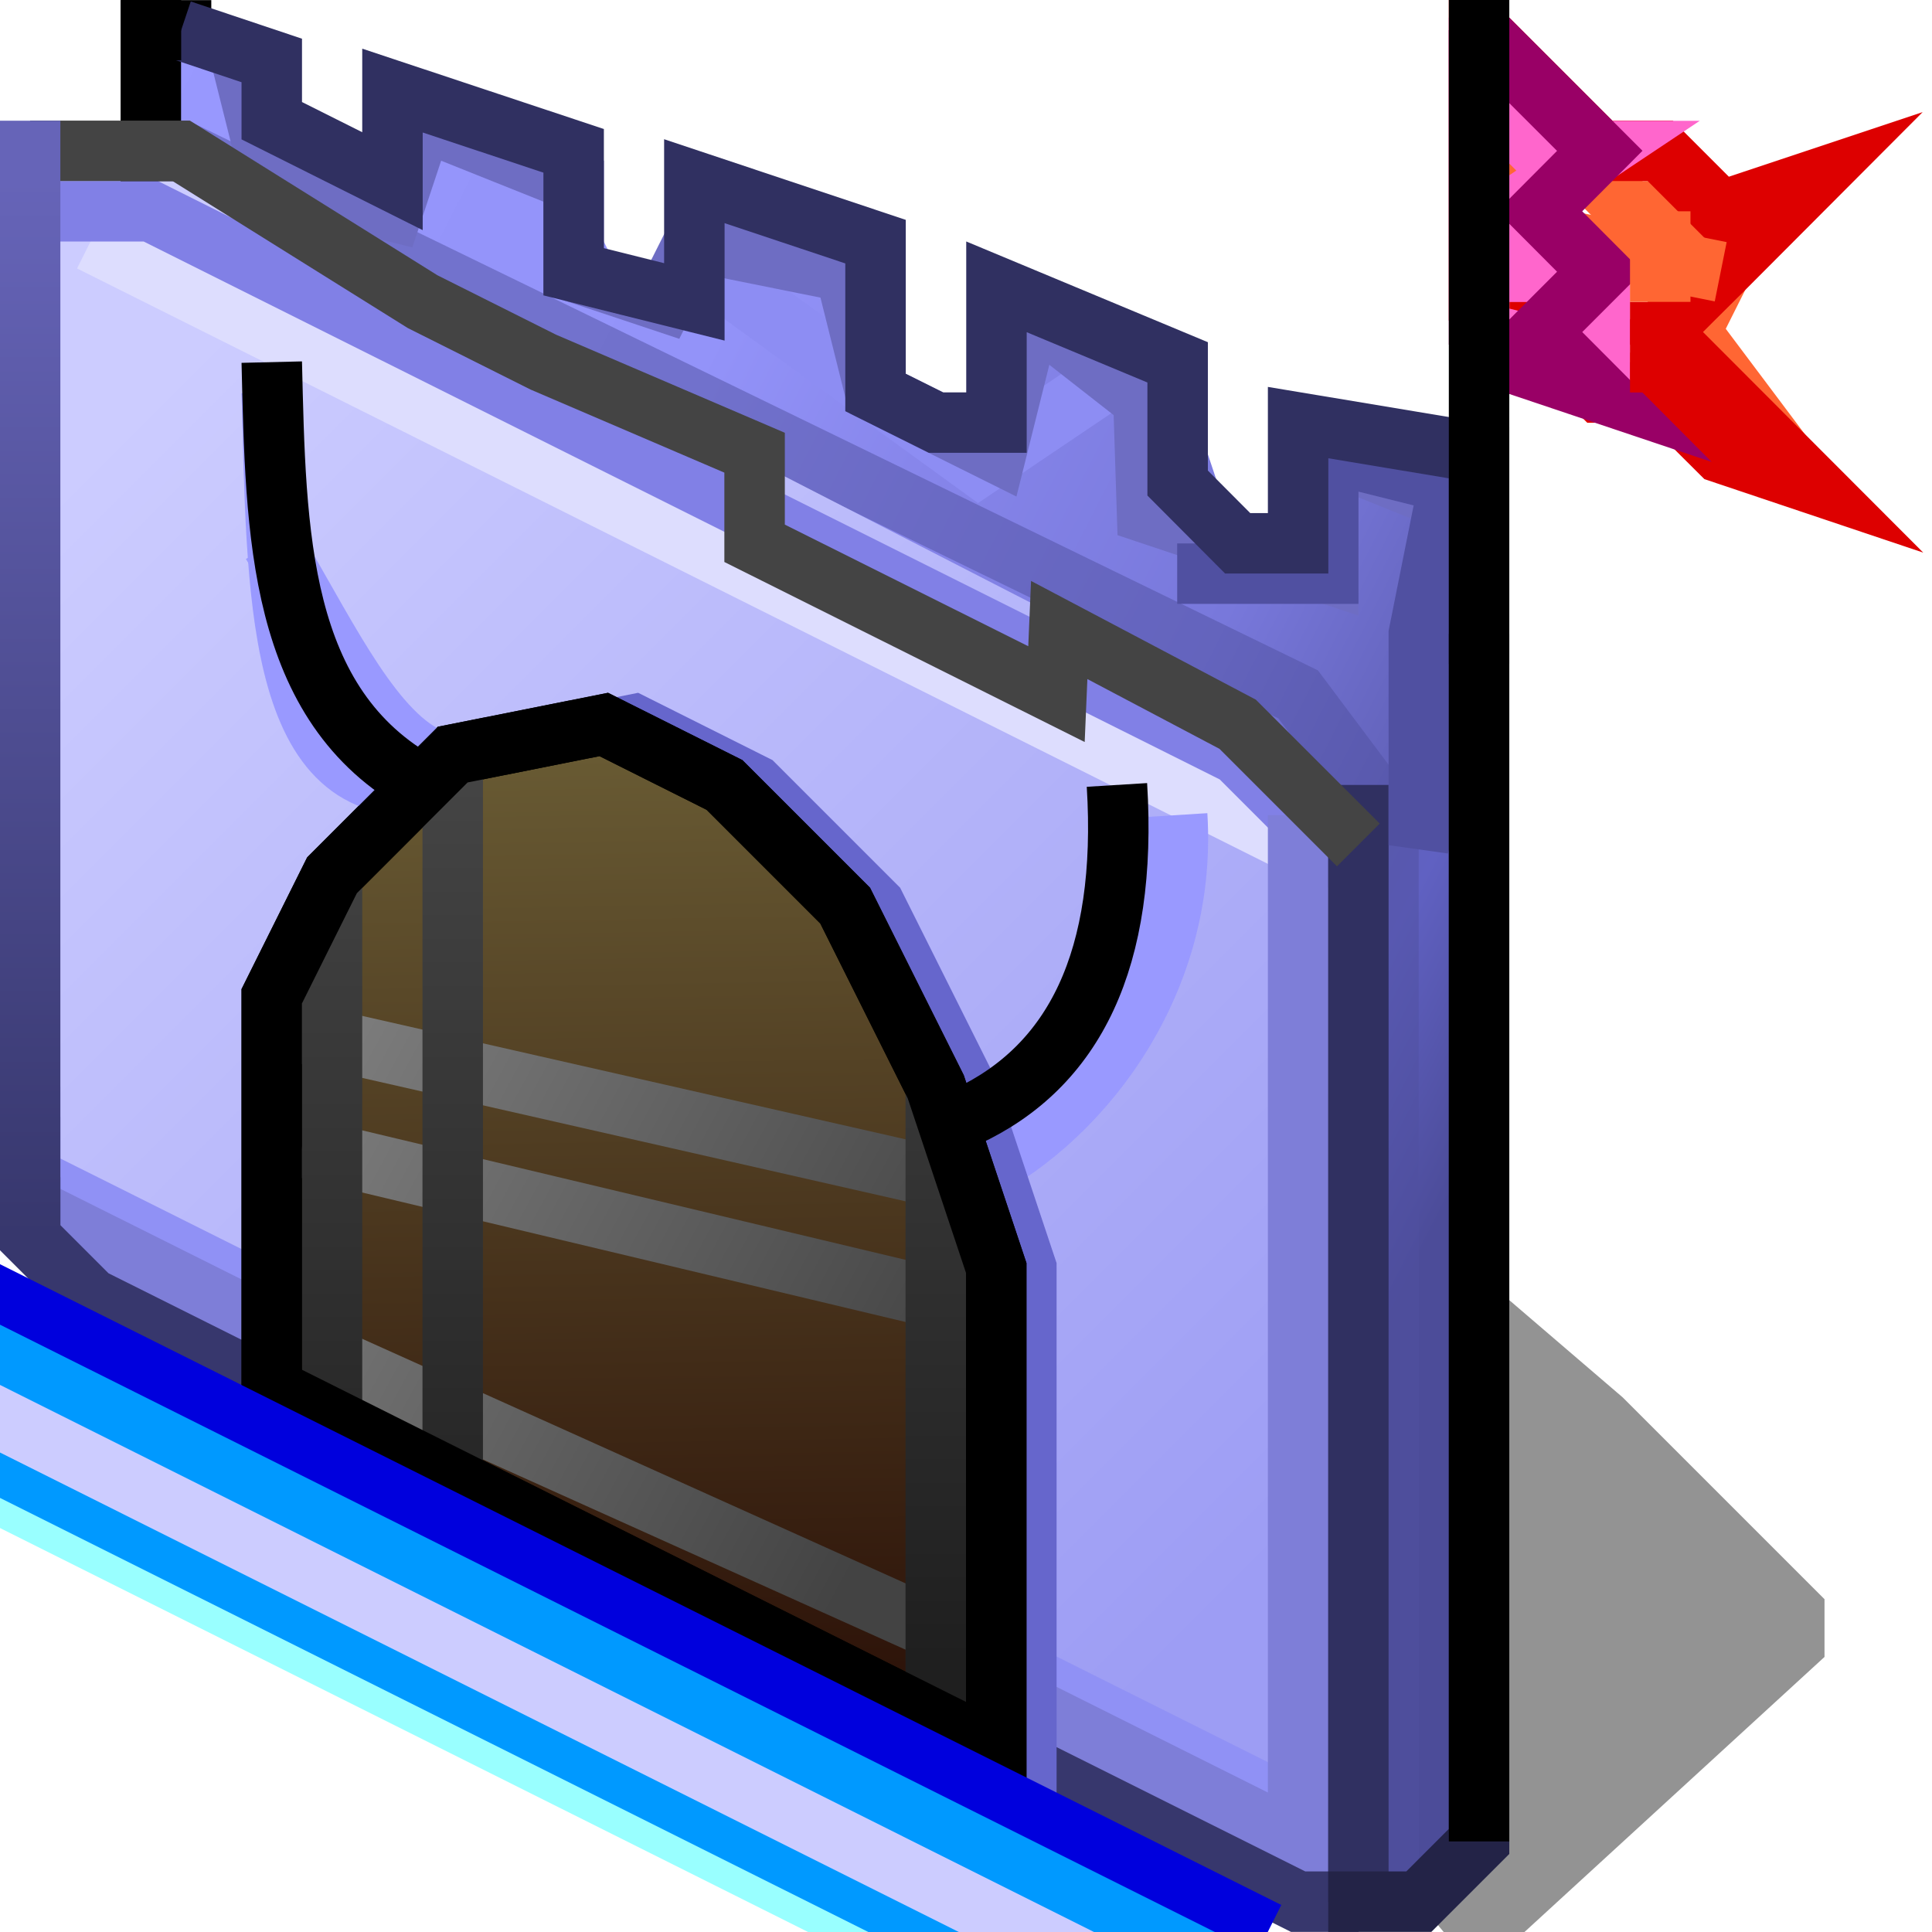 <?xml version="1.0" encoding="UTF-8" standalone="no"?>
<!-- Created with Inkscape (http://www.inkscape.org/) -->

<svg
   width="32"
   height="32"
   viewBox="0 0 8.467 8.467"
   version="1.1"
   id="svg5"
   inkscape:version="1.2.2 (b0a8486541, 2022-12-01)"
   sodipodi:docname="folder-games.svg"
   xml:space="preserve"
   xmlns:inkscape="http://www.inkscape.org/namespaces/inkscape"
   xmlns:sodipodi="http://sodipodi.sourceforge.net/DTD/sodipodi-0.dtd"
   xmlns:xlink="http://www.w3.org/1999/xlink"
   xmlns="http://www.w3.org/2000/svg"
   xmlns:svg="http://www.w3.org/2000/svg"><sodipodi:namedview
     id="namedview7"
     pagecolor="#ffffff"
     bordercolor="#000000"
     borderopacity="0.25"
     inkscape:showpageshadow="2"
     inkscape:pageopacity="0.0"
     inkscape:pagecheckerboard="false"
     inkscape:deskcolor="#d1d1d1"
     inkscape:document-units="px"
     showgrid="true"
     inkscape:zoom="30.603581"
     inkscape:cx="10.603334"
     inkscape:cy="12.188116"
     inkscape:window-width="1920"
     inkscape:window-height="1034"
     inkscape:window-x="0"
     inkscape:window-y="22"
     inkscape:window-maximized="1"
     inkscape:current-layer="layer2"
     showguides="false"><inkscape:grid
       type="xygrid"
       id="grid9"
       originx="0"
       originy="0"
       empspacing="2"
       spacingx="0.132"
       spacingy="0.132" /></sodipodi:namedview><defs
     id="defs2"><linearGradient
       inkscape:collect="always"
       id="linearGradient7223"><stop
         style="stop-color:#868686;stop-opacity:1;"
         offset="0"
         id="stop7219" /><stop
         style="stop-color:#434343;stop-opacity:1;"
         offset="1"
         id="stop7221" /></linearGradient><linearGradient
       inkscape:collect="always"
       id="linearGradient5856"><stop
         style="stop-color:#444444;stop-opacity:1;"
         offset="0"
         id="stop5852" /><stop
         style="stop-color:#1f1f1f;stop-opacity:1;"
         offset="1"
         id="stop5854" /></linearGradient><linearGradient
       inkscape:collect="always"
       id="linearGradient4913"><stop
         style="stop-color:#290e06;stop-opacity:1;"
         offset="0"
         id="stop4909" /><stop
         style="stop-color:#807744;stop-opacity:1;"
         offset="1"
         id="stop4911" /></linearGradient><linearGradient
       inkscape:collect="always"
       id="linearGradient14897"><stop
         style="stop-color:#9999ff;stop-opacity:1;"
         offset="0"
         id="stop14893" /><stop
         style="stop-color:#9595fb;stop-opacity:1;"
         offset="0.137"
         id="stop15453" /><stop
         style="stop-color:#9393f9;stop-opacity:1;"
         offset="0.37"
         id="stop15455" /><stop
         style="stop-color:#8685ea;stop-opacity:1;"
         offset="0.522"
         id="stop15457" /><stop
         style="stop-color:#7878db;stop-opacity:1;"
         offset="0.72"
         id="stop15459" /><stop
         style="stop-color:#6262ba;stop-opacity:1;"
         offset="0.857"
         id="stop17600" /><stop
         style="stop-color:#6061c2;stop-opacity:1;"
         offset="0.898"
         id="stop17602" /><stop
         style="stop-color:#4c4c99;stop-opacity:1;"
         offset="1"
         id="stop14895" /></linearGradient><linearGradient
       inkscape:collect="always"
       id="linearGradient11838"><stop
         style="stop-color:#ccccff;stop-opacity:1;"
         offset="0"
         id="stop11834" /><stop
         style="stop-color:#9d9df4;stop-opacity:1;"
         offset="1"
         id="stop11836" /></linearGradient><linearGradient
       inkscape:collect="always"
       id="linearGradient4037"><stop
         style="stop-color:#6664b8;stop-opacity:1;"
         offset="0"
         id="stop4033" /><stop
         style="stop-color:#37376d;stop-opacity:1;"
         offset="1"
         id="stop4035" /></linearGradient><linearGradient
       inkscape:collect="always"
       xlink:href="#linearGradient4037"
       id="linearGradient4039"
       x1="-0.132"
       y1="0.661"
       x2="-0.132"
       y2="5.292"
       gradientUnits="userSpaceOnUse"
       gradientTransform="translate(0.265,0.132)" /><linearGradient
       inkscape:collect="always"
       xlink:href="#linearGradient11838"
       id="linearGradient11840"
       x1="-3.572"
       y1="2.447"
       x2="1.455"
       y2="7.474"
       gradientUnits="userSpaceOnUse"
       gradientTransform="translate(3.969,-0.463)" /><linearGradient
       inkscape:collect="always"
       xlink:href="#linearGradient14897"
       id="linearGradient14899"
       x1="8.864"
       y1="2.051"
       x2="15.346"
       y2="5.358"
       gradientUnits="userSpaceOnUse"
       gradientTransform="translate(-8.202,-1.654)" /><filter
       inkscape:collect="always"
       style="color-interpolation-filters:sRGB"
       id="filter16967"
       x="-0.294"
       y="-0.306"
       width="1.589"
       height="1.612"><feGaussianBlur
         inkscape:collect="always"
         stdDeviation="0.438"
         id="feGaussianBlur16969" /></filter><linearGradient
       inkscape:collect="always"
       xlink:href="#linearGradient4913"
       id="linearGradient4915"
       x1="2.646"
       y1="7.673"
       x2="2.542"
       y2="1.651"
       gradientUnits="userSpaceOnUse" /><linearGradient
       inkscape:collect="always"
       xlink:href="#linearGradient5856"
       id="linearGradient5858"
       x1="2.514"
       y1="3.44"
       x2="2.514"
       y2="7.276"
       gradientUnits="userSpaceOnUse" /><linearGradient
       inkscape:collect="always"
       xlink:href="#linearGradient7223"
       id="linearGradient7225"
       x1="0.926"
       y1="4.498"
       x2="4.101"
       y2="6.218"
       gradientUnits="userSpaceOnUse" /></defs><g
     inkscape:groupmode="layer"
     id="layer4"
     inkscape:label="Shadow"
     sodipodi:insensitive="true"><path
       style="display:inline;opacity:0.65;fill:#000000;fill-opacity:1;stroke:none;stroke-width:0.265;stroke-opacity:0.628;filter:url(#filter16967)"
       d="m 6.615,8.599 1.587,-1.455 v -0.265 l -0.926,-0.926 -0.926,-0.794 -1.72,1.058 z"
       id="path16902"
       transform="matrix(0.955,0,0,0.955,0.163,0.439)" /></g><g
     inkscape:groupmode="layer"
     id="layer3"
     inkscape:label="Fill"
     style="display:inline"><path
       style="display:inline;fill:url(#linearGradient14899);fill-opacity:1;stroke:none;stroke-width:0.265;stroke-opacity:1"
       d="M 0.661,0.066 1.587,0.661 1.852,0.513 2.514,0.794 2.778,1.323 3.043,0.926 3.704,1.191 l 0.165,0.496 0.364,0.165 0.265,-0.661 0.661,0.397 0.265,0.794 0.265,-0.132 0.794,-0.265 -4e-7,0.728 v 5.292 l -0.265,0.265 H 5.689 L 0.661,5.755 Z"
       id="path13075"
       sodipodi:nodetypes="cccccccccccccccccccc" /><path
       style="fill:none;fill-opacity:1;stroke:#5050a0;stroke-width:0.265;stroke-opacity:0.5"
       d="M 6.085,8.334 V 3.572 L 5.689,3.043 0.794,0.661 H 0.529"
       id="path18694"
       sodipodi:nodetypes="ccccc" /><path
       style="display:inline;fill:url(#linearGradient11840);fill-opacity:1;stroke:none;stroke-width:0.265;stroke-opacity:1"
       d="m 0.132,0.661 h 0.529 L 5.556,3.175 5.953,3.704 V 8.334 H 5.689 L 2.91,6.945 0.132,5.556 Z"
       id="path11832"
       sodipodi:nodetypes="ccccccccc" /></g><g
     inkscape:groupmode="layer"
     id="layer2"
     inkscape:label="Outlines"
     style="display:inline"><path
       style="fill:none;fill-opacity:1;stroke:#9091f5;stroke-width:0.265;stroke-opacity:1"
       d="m 0.132,4.762 v 0.397 L 5.689,7.937 h 0.265"
       id="path2914" /><path
       style="fill:none;fill-opacity:1;stroke:#7e7ed8;stroke-width:0.265;stroke-opacity:1"
       d="m 0.132,4.895 v 0.397 L 5.689,8.07 h 0.265"
       id="path2843" /><path
       style="fill:none;fill-opacity:1;stroke:#ddddfe;stroke-width:0.265;stroke-opacity:1"
       d="M 0.397,1.058 5.689,3.704"
       id="path8967" /><path
       style="fill:none;fill-opacity:1;stroke:#8180e6;stroke-width:0.265;stroke-opacity:1"
       d="m 0.132,0.926 h 0.529 L 5.424,3.307 5.953,3.836"
       id="path8527" /><path
       style="fill:none;fill-opacity:1;stroke:#8d8df3;stroke-width:0.265;stroke-opacity:1"
       d="M 2.951,1.072 4.289,2.043 4.817,1.687"
       id="path10661"
       sodipodi:nodetypes="ccc" /><path
       style="fill:none;fill-opacity:1;stroke:#6e6dc3;stroke-width:0.265;stroke-opacity:1"
       d="m 1.058,0.132 v 0.132 0 L 1.191,0.794 1.72,0.926 1.852,0.529 2.514,0.794 V 1.191 L 2.91,1.323 3.043,1.058 3.704,1.191 3.836,1.72 4.366,1.984 4.498,1.455"
       id="path10253"
       sodipodi:nodetypes="cccccccccccccc" /><path
       style="fill:none;fill-opacity:1;stroke:#7e7ed8;stroke-width:0.265;stroke-opacity:1"
       d="M 5.689,3.572 V 8.202"
       id="path5643" /><path
       style="fill:none;fill-opacity:1;stroke:#37376d;stroke-width:0.265;stroke-opacity:1"
       d="M 0.132,5.159 V 5.424 L 0.397,5.689 5.689,8.334 h 0.265"
       id="path1108"
       sodipodi:nodetypes="ccccc" /><path
       style="fill:none;fill-opacity:1;stroke:#303061;stroke-width:0.265;stroke-opacity:1"
       d="M 5.953,3.44 V 8.334"
       id="path5560"
       sodipodi:nodetypes="cc" /><path
       style="fill:none;fill-opacity:1;stroke:#6e6dc3;stroke-width:0.265;stroke-opacity:1"
       d="M 4.366,1.455 H 4.63 L 5.011,1.753 5.027,2.249 5.821,2.514 V 1.984 l 0.661,0.265"
       id="path10726"
       sodipodi:nodetypes="ccccccc" /><path
       style="fill:none;fill-opacity:1;stroke:#5050a1;stroke-width:0.265;stroke-opacity:1"
       d="M 5.159,2.514 H 5.821 l 0,-0.529 0.529,0.132 -0.132,0.661 0,0.926 0.265,-0.926"
       id="path10728"
       sodipodi:nodetypes="ccccccc" /><path
       style="fill:none;fill-opacity:1;stroke:#000000;stroke-width:0.265;stroke-opacity:1"
       d="m 0.661,0.794 v -0.661 h 0.265"
       id="path9360"
       sodipodi:nodetypes="ccc" /><path
       style="fill:none;fill-opacity:1;stroke:#303061;stroke-width:0.265;stroke-opacity:1"
       d="M 0.794,0.132 1.191,0.265 V 0.529 L 1.72,0.794 V 0.397 L 2.514,0.661 V 0.926 1.191 l 0.529,0.132 0,-0.529 0.794,0.265 v 0.661 l 0.265,0.132 h 0.265 l 1e-7,-0.595 0.794,0.331 v 0.132 0.397 L 5.424,2.381 H 5.689 V 1.852 L 6.482,1.984 V 2.778 2.91"
       id="path10036"
       sodipodi:nodetypes="cccccccccccccccccccccccc" /><path
       style="fill:none;fill-opacity:1;stroke:#444444;stroke-width:0.265;stroke-opacity:1"
       d="M 0.132,0.661 H 0.661 0.794 l 1.058,0.661 0.529,0.265 0.926,0.397 v 0.397 l 1.323,0.661 0.012,-0.281 0.782,0.413 0.529,0.529"
       id="path8247"
       sodipodi:nodetypes="ccccccccccc" /><path
       style="fill:none;fill-opacity:1;stroke:url(#linearGradient4039);stroke-width:0.265;stroke-opacity:1"
       d="M 0.132,0.529 V 5.424"
       id="path3462"
       sodipodi:nodetypes="cc" /><path
       style="fill:none;fill-opacity:1;stroke:#232347;stroke-width:0.265;stroke-opacity:1"
       d="M 5.821,8.334 H 6.218 L 6.482,8.07 V 2.778"
       id="path5288" /><path
       style="fill:none;fill-opacity:1;stroke:#000000;stroke-width:0.265;stroke-opacity:1"
       d="M 0.529,0.132 H 0.794"
       id="path9902" /></g><g
     inkscape:groupmode="layer"
     id="layer1"
     inkscape:label="New"><path
       style="opacity:1;fill:none;stroke:#9999ff;stroke-width:0.265;stroke-dasharray:none;stroke-opacity:1"
       d="M 5.159,3.572 C 5.207,4.335 4.709,4.939 4.233,5.159"
       id="path17597"
       sodipodi:nodetypes="cc" /><path
       style="opacity:1;fill:none;stroke:#6666cc;stroke-width:0.265;stroke-dasharray:none;stroke-opacity:1"
       d="M 1.323,6.085 V 4.366 L 1.587,3.836 2.117,3.307 2.778,3.175 l 0.529,0.265 0.529,0.529 0.397,0.794 0.265,0.794 v 1.852 0.265 z"
       id="path17829" /><path
       style="opacity:1;fill:url(#linearGradient4915);stroke:#000000;stroke-width:0.265;stroke-dasharray:none;stroke-opacity:1;fill-opacity:1"
       d="M 1.191,6.085 V 4.366 L 1.455,3.836 1.984,3.307 2.646,3.175 3.175,3.44 l 0.529,0.529 0.397,0.794 0.265,0.794 V 7.408 7.673 Z"
       id="path4884" /><g
       id="g7217"
       style="stroke:url(#linearGradient7225);stroke-opacity:1"><path
         style="opacity:1;fill:none;fill-opacity:1;stroke:url(#linearGradient7225);stroke-width:0.265;stroke-dasharray:none;stroke-opacity:1"
         d="M 1.191,4.498 4.101,5.159"
         id="path6890"
         sodipodi:nodetypes="cc" /><path
         style="opacity:1;fill:none;fill-opacity:1;stroke:url(#linearGradient7225);stroke-width:0.265;stroke-dasharray:none;stroke-opacity:1"
         d="M 1.323,3.969 4.101,4.63"
         id="path6896"
         sodipodi:nodetypes="cc" /><path
         style="opacity:1;fill:none;fill-opacity:1;stroke:url(#linearGradient7225);stroke-width:0.265;stroke-dasharray:none;stroke-opacity:1"
         d="M 1.323,5.027 4.101,5.689"
         id="path6892"
         sodipodi:nodetypes="cc" /><path
         style="opacity:1;fill:none;fill-opacity:1;stroke:url(#linearGradient7225);stroke-width:0.265;stroke-dasharray:none;stroke-opacity:1"
         d="m 1.455,5.556 2.646,0.794"
         id="path6888"
         sodipodi:nodetypes="cc" /><path
         style="opacity:1;fill:none;fill-opacity:1;stroke:url(#linearGradient7225);stroke-width:0.265;stroke-dasharray:none;stroke-opacity:1"
         d="M 1.455,5.953 4.101,7.144"
         id="path6894" /></g><path
       style="opacity:1;fill:none;fill-opacity:1;stroke:#ff6633;stroke-width:0.265;stroke-miterlimit:7.6;stroke-dasharray:none;stroke-opacity:1"
       d="m 6.615,0.397 0.529,0.529 H 7.673 L 7.408,1.455 7.805,1.984 6.615,1.455 Z"
       id="path8857" /><path
       style="opacity:1;fill:none;fill-opacity:1;stroke:#9999ff;stroke-width:0.265;stroke-miterlimit:7.6;stroke-dasharray:none;stroke-opacity:1"
       d="M 1.191,2.381 C 1.404,2.732 1.604,3.17 1.852,3.307"
       id="path17733"
       sodipodi:nodetypes="cc" /><path
       style="opacity:1;fill:none;fill-opacity:1;stroke:#9999ff;stroke-width:0.265;stroke-miterlimit:7.6;stroke-dasharray:none;stroke-opacity:1"
       d="M 1.191,1.72 C 1.215,2.579 1.203,3.49 1.852,3.44"
       id="path17731"
       sodipodi:nodetypes="cc" /><path
       style="opacity:1;fill:none;stroke:#000000;stroke-width:0.265;stroke-dasharray:none;stroke-opacity:1"
       d="M 1.191,1.587 C 1.209,2.336 1.216,3.092 1.852,3.44"
       id="path5077"
       sodipodi:nodetypes="cc" /><path
       style="opacity:1;fill:none;fill-opacity:1;stroke:url(#linearGradient5858);stroke-width:0.265;stroke-dasharray:none;stroke-opacity:1"
       d="m 1.984,3.307 0,3.175"
       id="path5932"
       sodipodi:nodetypes="cc" /><path
       style="opacity:1;fill:none;fill-opacity:1;stroke:url(#linearGradient5858);stroke-width:0.265;stroke-dasharray:none;stroke-opacity:1"
       d="m 3.043,3.307 0,3.704"
       id="path5936"
       sodipodi:nodetypes="cc" /><path
       style="opacity:1;fill:none;fill-opacity:1;stroke:url(#linearGradient5858);stroke-width:0.265;stroke-dasharray:none;stroke-opacity:1"
       d="m 1.455,3.836 0,2.381"
       id="path5938"
       sodipodi:nodetypes="cc" /><path
       style="opacity:1;fill:none;fill-opacity:1;stroke:url(#linearGradient5858);stroke-width:0.265;stroke-dasharray:none;stroke-opacity:1"
       d="m 3.572,3.836 0,3.44"
       id="path5940"
       sodipodi:nodetypes="cc" /><path
       style="opacity:1;fill:none;fill-opacity:1;stroke:url(#linearGradient5858);stroke-width:0.265;stroke-dasharray:none;stroke-opacity:1"
       d="M 4.101,4.762 V 7.541"
       id="path6744"
       sodipodi:nodetypes="cc" /><path
       style="opacity:1;fill:none;stroke:#000000;stroke-width:0.265;stroke-dasharray:none;stroke-opacity:1"
       d="M 4.895,3.44 C 4.942,4.203 4.709,4.675 4.233,4.895"
       id="path5079"
       sodipodi:nodetypes="cc" /><path
       style="opacity:1;fill:none;stroke:#000000;stroke-width:0.265;stroke-dasharray:none;stroke-opacity:1"
       d="M 1.191,6.085 V 4.366 L 1.455,3.836 1.984,3.307 2.646,3.175 3.175,3.44 l 0.529,0.529 0.397,0.794 0.265,0.794 V 7.408 7.673 Z"
       id="path3944" /><path
       style="opacity:1;fill:none;fill-opacity:1;stroke:url(#linearGradient5858);stroke-width:0.265;stroke-dasharray:none;stroke-opacity:1"
       d="M 2.514,6.747 V 3.175 l -10e-8,-0.132 h 0.265 v 0.132"
       id="path5281" /><path
       style="opacity:1;fill:none;fill-opacity:1;stroke:#dd0000;stroke-width:0.265;stroke-miterlimit:7.6;stroke-dasharray:none;stroke-opacity:1"
       d="M 6.482,0.132 7.011,0.661 H 7.276 L 7.541,0.926 7.937,0.794 7.541,1.191 7.408,1.323 7.276,1.455 7.937,2.117 7.541,1.984 7.276,1.72 H 7.011 L 6.747,1.455 6.482,1.323 Z"
       id="path7440"
       sodipodi:nodetypes="ccccccccccccccc" /><path
       style="opacity:1;fill:none;fill-opacity:1;stroke:#ff66cc;stroke-width:0.265;stroke-miterlimit:7.6;stroke-dasharray:none;stroke-opacity:1"
       d="m 6.482,0.397 0.265,0.265 0.265,-4e-8 -0.397,0.265 V 1.191 l 0.397,0 0,0.397 -0.529,-0.132 z"
       id="path8495"
       sodipodi:nodetypes="ccccccccc" /><path
       style="opacity:1;fill:none;fill-opacity:1;stroke:#ff6633;stroke-width:0.265;stroke-miterlimit:7.6;stroke-dasharray:none;stroke-opacity:1"
       d="M 6.879,1.058 7.541,1.191"
       id="path10244"
       sodipodi:nodetypes="cc" /><path
       style="opacity:1;fill:none;fill-opacity:1;stroke:#990066;stroke-width:0.265;stroke-miterlimit:7.6;stroke-dasharray:none;stroke-opacity:1"
       d="M 6.482,0.132 7.011,0.661 6.747,0.926 7.011,1.191 6.747,1.455 7.011,1.72 6.615,1.587 6.482,1.455 V 0.132"
       id="path8183" /><path
       style="opacity:1;fill:none;stroke:#000000;stroke-width:0.265;stroke-dasharray:none;stroke-opacity:1"
       d="M 6.482,8.07 V 0"
       id="path5216" /><path
       style="opacity:1;fill:none;fill-opacity:1;stroke:#dd0000;stroke-width:0.265;stroke-miterlimit:7.6;stroke-dasharray:none;stroke-opacity:1"
       d="m 7.276,1.323 v 0.397"
       id="path10309"
       sodipodi:nodetypes="cc" /><path
       style="opacity:1;fill:none;fill-opacity:1;stroke:#ff6633;stroke-width:0.265;stroke-miterlimit:7.6;stroke-dasharray:none;stroke-opacity:1"
       d="M 7.276,0.926 V 1.323"
       id="path10443" /><path
       style="opacity:1;fill:none;fill-opacity:1;stroke:#0000dd;stroke-width:0.265;stroke-miterlimit:7.6;stroke-dasharray:none;stroke-opacity:1"
       d="M -0.265,5.556 5.556,8.467"
       id="path10539"
       sodipodi:nodetypes="cc" /><path
       style="opacity:1;fill:none;fill-opacity:1;stroke:#99ffff;stroke-width:0.265;stroke-miterlimit:7.6;stroke-dasharray:none;stroke-opacity:1"
       d="M -0.397,6.35 5.424,9.26"
       id="path13424"
       sodipodi:nodetypes="cc" /><path
       style="opacity:1;fill:none;fill-opacity:1;stroke:#0099ff;stroke-width:0.265;stroke-miterlimit:7.6;stroke-dasharray:none;stroke-opacity:1"
       d="M -0.265,5.821 5.556,8.731"
       id="path13211"
       sodipodi:nodetypes="cc" /><path
       style="opacity:1;fill:none;fill-opacity:1;stroke:#0099ff;stroke-width:0.265;stroke-miterlimit:7.6;stroke-dasharray:none;stroke-opacity:1"
       d="M -0.397,6.218 5.424,9.128"
       id="path13353"
       sodipodi:nodetypes="cc" /><path
       style="opacity:1;fill:none;fill-opacity:1;stroke:#ccccff;stroke-width:0.265;stroke-miterlimit:7.6;stroke-dasharray:none;stroke-opacity:1"
       d="M -0.265,6.085 5.556,8.996"
       id="path13282"
       sodipodi:nodetypes="cc" /></g></svg>
